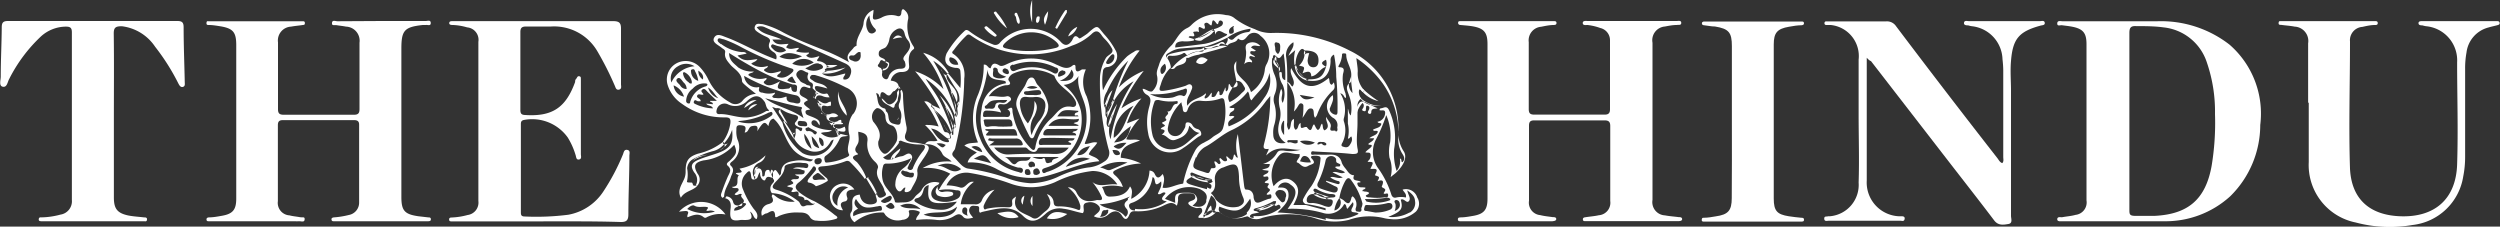 <svg xmlns="http://www.w3.org/2000/svg" viewBox="0 0 200 18.13"><rect x="0" y="0" width="200" height="18.13" fill="#333333" stroke="none"/><defs><style>.cls-1{fill:#fff;}</style></defs><g id="Layer_2" data-name="Layer 2"><g id="Layer_1-2" data-name="Layer 1"><path class="cls-1" d="M130.53,1.68h3.59c.14,0,.38-.07.38.15s-.23.14-.37.17c-.31,0-.62.06-.93.12a1.1,1.1,0,0,0-1,1.3q0,4.88,0,9.77c0,.93,0,1.87,0,2.8a1.06,1.06,0,0,0,1,1.24c.36.07.73.09,1.09.14.11,0,.27,0,.28.15s-.18.17-.31.17h-7.44c-.09,0-.18,0-.19-.13s.09-.17.2-.18c.36-.06.72-.08,1.07-.16a1,1,0,0,0,.92-1.14c0-2,0-4,0-6,0-.34-.13-.45-.46-.45h-5.62c-.32,0-.42.12-.42.43,0,2,0,4,0,6a1,1,0,0,0,.9,1.15c.32.08.65.11,1,.16.11,0,.28,0,.28.15s-.18.16-.31.18h-7.34c-.1,0-.22,0-.22-.15s.11-.15.22-.16c.32,0,.65-.06,1-.12.87-.15,1.15-.49,1.15-1.38q0-6.18,0-12.36c0-.94-.28-1.27-1.22-1.43-.31-.05-.62-.07-.93-.1-.11,0-.21-.05-.2-.19s.12-.11.2-.12h7.44c.11,0,.23,0,.23.15s-.12.15-.22.16c-.33,0-.66.07-1,.14a1.09,1.09,0,0,0-1,1.23c0,1.78,0,3.56,0,5.35,0,.33.1.45.45.45h5.62c.31,0,.43-.12.43-.43,0-1.83,0-3.67,0-5.5a1,1,0,0,0-.78-1A4.37,4.37,0,0,0,127,2c-.14,0-.38.05-.38-.16s.27-.16.41-.16Z"/><path class="cls-1" d="M30.52,1.68h3.54c.14,0,.4-.11.4.16s-.25.13-.38.16h-.26c-1.47.16-1.71.43-1.71,1.89V15.75c0,1.1.25,1.39,1.36,1.55l.78.09c.1,0,.22,0,.22.15s-.11.15-.21.16H26.72c-.09,0-.18,0-.2-.13s.09-.17.2-.18a6.75,6.75,0,0,0,1.18-.19,1,1,0,0,0,.83-1c0-2.08,0-4.16,0-6.23,0-.28-.15-.36-.4-.36H22.63c-.29,0-.4.11-.4.4,0,2,0,4.05,0,6.08a1,1,0,0,0,.93,1.14c.26.07.54.09.81.14s.42-.06.4.19-.28.13-.44.14-.42,0-.62,0H16.71c-.09,0-.18,0-.19-.13s.08-.17.19-.18c.33,0,.66-.06,1-.12.91-.15,1.19-.48,1.19-1.39V3.62c0-1.05-.25-1.35-1.29-1.52C17.3,2.05,17,2,16.71,2c-.11,0-.21,0-.19-.18s.12-.11.2-.12h7.49c.09,0,.18,0,.18.15s-.08.14-.17.15c-.31.05-.62.07-.93.13a1.11,1.11,0,0,0-1.05,1.26c0,1.78,0,3.56,0,5.35,0,.34.13.44.46.44h5.62c.35,0,.44-.14.44-.46,0-1.77,0-3.54,0-5.3a1.13,1.13,0,0,0-1.08-1.29c-.24-.05-.48-.07-.72-.11s-.42.07-.4-.19.28-.13.44-.13Z"/><path class="cls-1" d="M43,17.71H36.12c-.09,0-.18,0-.19-.14s.09-.17.2-.17a5.59,5.59,0,0,0,1.28-.2,1,1,0,0,0,.86-1.12q0-6.37,0-12.73a1,1,0,0,0-.9-1.16A4.68,4.68,0,0,0,36.25,2c-.13,0-.33,0-.31-.17s.21-.13.33-.14h.21c4.18,0,8.37,0,12.55,0,.49,0,.66.12.65.63,0,1.47,0,3,0,4.42,0,.15.08.38-.16.43s-.27-.17-.34-.32A24.85,24.85,0,0,0,47.8,4.12a4,4,0,0,0-3.7-2c-.66,0-1.32,0-2,0-.33,0-.47.09-.47.44,0,2.07,0,4.15,0,6.23,0,.28.07.4.38.41,2.17.14,3.25-.58,4-2.64,0-.08,0-.17.08-.25s.09-.24.25-.21.12.15.13.25v.21c0,1.92,0,3.84,0,5.77,0,.15.09.39-.15.43s-.22-.22-.28-.38A5.79,5.79,0,0,0,45.42,11,3.5,3.5,0,0,0,41.9,9.6c-.22.05-.23.19-.23.35v7c0,.21,0,.37.31.37a20.23,20.23,0,0,0,3.48-.14,4.26,4.26,0,0,0,2.82-1.88,17.1,17.1,0,0,0,1.55-2.93c.07-.16.08-.43.35-.38s.17.3.17.48c0,1.56-.08,3.11-.08,4.67,0,.46-.13.63-.62.62C47.45,17.69,45.24,17.71,43,17.71Z"/><path class="cls-1" d="M149.34,4.62v9c0,.28,0,.56,0,.83a2.7,2.7,0,0,0,2.55,2.85l.2,0c.12,0,.32,0,.28.22s-.21.14-.34.14h-5.73c-.13,0-.35.08-.36-.16s.19-.15.31-.2l.15,0a2.52,2.52,0,0,0,2.29-2.7c.06-1.8,0-3.61,0-5.41,0-1.47,0-2.94,0-4.42A2.5,2.5,0,0,0,146.46,2L146.1,2c-.1,0-.16-.07-.14-.18a.13.13,0,0,1,.15-.11l.36,0c1.48,0,2.95,0,4.43,0a.87.87,0,0,1,.78.38q4,5.3,8.11,10.56c.11.14.19.33.39.4.14-.14.08-.32.08-.49V5.62a8.67,8.67,0,0,0-.06-.88,2.74,2.74,0,0,0-2.43-2.64,1.55,1.55,0,0,1-.31-.07c-.13,0-.37,0-.34-.21s.25-.13.4-.13q2.83,0,5.67,0c.14,0,.36-.08.39.13s-.21.19-.34.23c-1.72.47-2.22,1.05-2.36,2.83-.07.79,0,1.59,0,2.38,0,3.35,0,6.69,0,10,0,.23.16.6-.21.66s-.8.15-1.13-.28c-1.18-1.56-2.39-3.1-3.59-4.65l-6.27-8.1C149.57,4.85,149.5,4.79,149.34,4.62Z"/><path class="cls-1" d="M9.11,9.31V15.8c0,.9.27,1.25,1.16,1.44.41.08.83.1,1.24.15.12,0,.27,0,.25.18s-.14.13-.24.13H3.35c-.12,0-.27,0-.25-.17s.14-.14.24-.14a6.24,6.24,0,0,0,1.49-.22A1.08,1.08,0,0,0,5.75,16c0-4.47,0-8.94,0-13.41,0-.37-.13-.46-.48-.46a3,3,0,0,0-2,.79A12.2,12.2,0,0,0,.74,6.31C.6,6.55.57,7,.23,6.94S.06,6.4.06,6.13c0-1.32.07-2.64.08-3.95,0-.39.13-.5.51-.5q6.78,0,13.54,0c.4,0,.5.14.5.51,0,1.45.06,2.9.09,4.36,0,.15.05.34-.14.4s-.29-.12-.37-.27a17.35,17.35,0,0,0-1.86-2.94A3.74,3.74,0,0,0,9.75,2.1c-.48,0-.66.08-.65.61C9.13,4.91,9.11,7.11,9.11,9.31Z"/><path class="cls-1" d="M184.65,8.2V3.47a1.15,1.15,0,0,0-1.08-1.34c-.35-.07-.72-.09-1.08-.14-.11,0-.22,0-.2-.17s.11-.12.2-.13H190c.1,0,.22,0,.22.16S190.07,2,190,2c-.33,0-.66.07-1,.15a1.07,1.07,0,0,0-1,1.17c0,3.39-.11,6.79,0,10.18.12,2.4,1.54,3.7,4,3.8,2.77.11,4.48-1.37,4.57-4.15s0-5.44,0-8.16a2.74,2.74,0,0,0-2.46-2.89,1.55,1.55,0,0,1-.31-.07c-.12,0-.32,0-.32-.18s.23-.16.37-.16h5.88c.1,0,.22,0,.24.14s-.1.16-.2.19-.47.11-.7.18a2.36,2.36,0,0,0-1.75,2,7.06,7.06,0,0,0-.11,1.3c0,2.35,0,4.71,0,7.06a8.06,8.06,0,0,1-.15,1.55A4.63,4.63,0,0,1,193,18a10.54,10.54,0,0,1-4.54-.2,4.69,4.69,0,0,1-3.76-4.84c0-1.58,0-3.15,0-4.73Z"/><path class="cls-1" d="M138.55,9.69v-6c0-1.1-.25-1.39-1.35-1.57-.29,0-.59-.07-.88-.1-.09,0-.17-.05-.17-.15s.08-.14.17-.15h7.81c.08,0,.18,0,.19.13s-.1.16-.2.17c-.33,0-.66.06-1,.12-.95.16-1.22.49-1.22,1.42,0,4.11,0,8.21,0,12.32,0,1,.27,1.27,1.2,1.42.33.06.66.08,1,.12.1,0,.22,0,.22.16s-.13.14-.23.15h-7.75c-.11,0-.22,0-.2-.17s.1-.13.18-.14c.31,0,.63-.06.93-.11,1-.14,1.29-.46,1.29-1.46C138.56,13.78,138.55,11.73,138.55,9.69Z"/><path class="cls-1" d="M178.36,3.57a8.93,8.93,0,0,0-5.78-1.87c-2.49,0-5,0-7.49,0H165c-.15,0-.41-.09-.42.17s.24.13.38.15.52.06.78.11c.9.17,1.18.5,1.18,1.4V9.7c0,2.11,0,4.22,0,6.33a1,1,0,0,1-.88,1.16c-.35.1-.72.12-1.08.19-.14,0-.37-.06-.38.15s.25.17.4.17c2.73,0,5.45,0,8.17,0a7.68,7.68,0,0,0,5.27-2,8,8,0,0,0,2.4-5.7A7.31,7.31,0,0,0,178.36,3.57Zm-1.43,9.7c-.48,2.66-1.86,3.87-4.57,4-.5,0-1,0-1.5,0s-.51-.12-.51-.51c0-2.37,0-4.74,0-7.11s0-4.67,0-7c0-.42.1-.59.55-.56.72,0,1.45,0,2.18.1A4.09,4.09,0,0,1,176.55,5a12.1,12.1,0,0,1,.65,4.13A21,21,0,0,1,176.93,13.27Z"/><path class="cls-1" d="M75.94,11.15Z"/><path class="cls-1" d="M113.38,15.8a.94.94,0,0,0-1.17-.63c.09.19.33.32.26.63a1.82,1.82,0,0,0-.77,0c-.24.07-.36-.1-.41-.29a7.41,7.41,0,0,0-1-2,2.2,2.2,0,0,1-.24-2.3,12.28,12.28,0,0,0,.85-2,4.14,4.14,0,0,1,.31,2.18,3,3,0,0,0-.05,1.23,2.52,2.52,0,0,1,.09,1.55c.23-.2.37-.28.49-.41.62-.61.85-1.24.54-1.68a2.63,2.63,0,0,1-.4-1.63A6.92,6.92,0,0,0,108,4.06a12.69,12.69,0,0,0-6.32-1.42,2.83,2.83,0,0,1-1.3-.31,6,6,0,0,1-1.59-.85,1.09,1.09,0,0,0-.71-.27,2.94,2.94,0,0,0-2.78.8,1.16,1.16,0,0,1-.34.24c-.59.28-.83.89-1.21,1.35a3.87,3.87,0,0,0-1,1.49c-.09.34-.28.63-.18,1a1.3,1.3,0,0,1-.33,1.15c-.16.23-.5-.07-.75-.13l-.08,0a.64.64,0,0,0,.3.45c.43.22.34.54.25.91a4.51,4.51,0,0,0-.1,2.22,1.76,1.76,0,0,0,2.8,1.15c.41-.26.78-.59,1.17-.87.11-.08.28-.09.27-.27a.41.41,0,0,0-.3-.38.6.6,0,0,1-.4-.29A.42.42,0,0,0,95,9.79c-.21,0-.14.26-.19.39a2.69,2.69,0,0,1-.26.44.66.66,0,0,1-.8.21.57.57,0,0,1-.31-.65,3.63,3.63,0,0,1,1.07-2,1.85,1.85,0,0,0,.08.35c.05.15,0,.4.19.44s.22-.2.28-.33a1,1,0,0,1,1.07-.57,3.58,3.58,0,0,0,1.49-.18c.19-.08.3,0,.33.17a4.52,4.52,0,0,1-.1,2.16c-.11.42-.57.52-.86.77s-.45.28-.67.42a1.45,1.45,0,0,0-.74.7,9.53,9.53,0,0,0-.91,2.47c0,.09,0,.11-.13.13-.51.07-1,.39-1.53.31.06-.37.23-.7,0-1.1-.24.3-.43.43-.63,0a.45.45,0,0,0-.42-.27,2.65,2.65,0,0,1-1.46,2.26c0-.34.18-.65-.1-1-.32.74-1,.8-1.62.82-.47,0-.4-.49-.63-.77a3.19,3.19,0,0,1,1.68,0,2,2,0,0,0-.63-.94c-.24-.21-.17-.31.08-.43a4.87,4.87,0,0,1,2-.51,5,5,0,0,0-1.62-.46c0-1,.83-1.09,1.54-1.38-.4-.15-.74,0-1.1-.1a5.41,5.41,0,0,1,1.06-1.66l-1,.39a5.22,5.22,0,0,1,1.16-2,6.37,6.37,0,0,0-1.61.8,12.74,12.74,0,0,1,1.79-3,6,6,0,0,0-2,1.33,10.3,10.3,0,0,1,1.67-2.95.44.44,0,0,0-.44.09,4.17,4.17,0,0,0-.56.37,9.22,9.22,0,0,0-1.93,2.72,5,5,0,0,1,0-1.54.34.34,0,0,1,.32-.32A.89.89,0,0,0,89.23,4a6.21,6.21,0,0,0-.8-1.15c-.68-.74-.51-1-1.42-.18-.15.12-.32.22-.47.32s-.2.09-.23.06c-.37-.39-.46.06-.57.22-.26.37-.54.43-.84.12A3.29,3.29,0,0,0,80,3.41a.46.46,0,0,1-.57.14,7.79,7.79,0,0,1-1.82-1c-.14-.11-.3-.24-.46-.06a7.62,7.62,0,0,0-1.42,1.78c-.28.69,0,1.06.69,1.16.18,0,.4,0,.41.29a6.5,6.5,0,0,1,0,1.32l-1-1.2h0l-.07.1c.24.39.46.79.72,1.17a1.4,1.4,0,0,1,.22,1.22l-.12.31c0,.25.12.51-.09.72h-.12l.1.7c0,.14-.09.19-.2.24a2.68,2.68,0,0,1,0,.4c0,.12-.08.13-.14,0h-.09c-.08.13.21.43-.19.41h0c0,.08.24.33-.18.25-.62-.12-.83-.61-1.19-1.08.61.08.9.54,1.32.79H76c0-.24,0-.48-.38-.5-.06,0-.14-.15-.17-.24a12.43,12.43,0,0,0-.84-1.72c-.15-.06-.14-.16-.08-.28h0c-.18-.08-.32-.28-.59-.21a7.49,7.49,0,0,1,1.15,2A3.58,3.58,0,0,0,74,10a6.17,6.17,0,0,1,1,1.25c-.36.14-.76-.13-1,.3a1.34,1.34,0,0,1,1.38.74c.14.31.5.35.75.64a3.86,3.86,0,0,0-2.32.52v0a3.8,3.8,0,0,1,2.21.45,7.09,7.09,0,0,0-.93,1.32,3.46,3.46,0,0,1,1.39,0c.12,0,.35,0,.36.17a.48.48,0,0,1-.22.49,2,2,0,0,1-1.75.13c-.48-.21-.48-.72-.06-1.1.11-.1.3-.1.34-.29a1.18,1.18,0,0,0-1.38.51c-.14.3-.44.42-.58.63-.36.53-.84.4-1.3.45-.1,0-.27,0-.29-.05-.13-.71-.87-1.08-1-1.82a2.22,2.22,0,0,1,.05-1.06.23.23,0,0,1,.26-.19,4.47,4.47,0,0,0,2-.44,1.9,1.9,0,0,1-.59.77,1.6,1.6,0,0,0-.69,1.26.66.66,0,0,0,.23.6c.26.13.32-.2.51-.27s-.16.33.1.36a.46.46,0,0,0,.44-.24c.21-.46.58-.86.47-1.44,0-.36.25-.63.43-.92a5,5,0,0,0,.41-.65c.1-.2.17-.45-.17-.54a4.7,4.7,0,0,0-1.07-.19c-.4-.07-.74-.21-.51-.75a1,1,0,0,0,.06-.46,14.17,14.17,0,0,1-.29-2.67.77.77,0,0,0-.12-.33.87.87,0,0,0-.09.11,1.61,1.61,0,0,1-.07.92.55.55,0,0,0,0,.5,1.11,1.11,0,0,1,.1.89c0,.46-.17.41-.58.3-.6-.16-.24-.77-.61-1,0,0,0-.19-.1-.22-.69-.17-.48-.79-.69-1.22.29,0,.2.26.34.33,0-.31.06-.61.46-.26s.43-.25.69-.25l.32-.32c0-.37-.32-.47-.63-.51a.87.87,0,0,1,.89-.69c.28,0,.6-.1.58-.47s-.14-1,.35-1.35c.12-.09,0-.22-.06-.32a2.86,2.86,0,0,1-.39-2A.72.72,0,0,0,72.46.9c-.14-.15-.29-.3-.35.07,0,.2-.08.4-.36.3a1.57,1.57,0,0,0-1.25.15c-.19.09-.51.2-.62.11s0-.45,0-.67c0,0,0,0,0-.07a1.28,1.28,0,0,0-.8,1.12c-.09.6-.61,1.08-.55,1.74,0,0-.19.09-.24.17-.24.33-.71.57-.36,1.16a17.75,17.75,0,0,0-1.7-.84c-1.19-.49-2.4-.93-3.53-1.52A6.8,6.8,0,0,0,61,1.93c-.22,0-.49-.12-.6.16s.11.4.3.53a3.86,3.86,0,0,0,.6.32c.19.09.37.22.28.42-.18.4,0,.61.29.8a.46.46,0,0,1,.22.59C60.69,4.27,59.47,3.5,58.14,3c-.33-.11-.77-.39-1,0s.32.59.59.82c.12.11.32.15.28.38-.08.43.2.71.44,1s.9.63.91,1.28c0,.12.18.26.29.36s.51.42.83.67a1.5,1.5,0,0,0-1.08.55.73.73,0,0,1-1,.13,4.09,4.09,0,0,1-1.75-1.86,3.83,3.83,0,0,0-.7-1,1.56,1.56,0,0,0-1.91-.22,1.48,1.48,0,0,0-.63,1.68,2.82,2.82,0,0,0,1.14,1.51A5.65,5.65,0,0,0,58,9.39c.37,0,.47.09.43.47a3.39,3.39,0,0,1-.6,1.48.29.29,0,0,1,.1.12,2.87,2.87,0,0,0,.64-1.08c.11,1.1-.14,1.5-1.16,1.87-.53.19-1.09.33-1.6.56s-.6.51-.26,1a.89.89,0,0,1,.12,1,.71.71,0,0,1,.07.09.73.73,0,0,0,.07-1c-.37-.64-.25-.91.48-1.07a3.88,3.88,0,0,0,2.45-1.25c.24.58.2.72-.3,1.22-.11.13-.42.27-.23.45.39.33.13.61,0,.91s-.32.77-.45,1.16c-.06.17-.17.36.05.51l.12-.1c0-.57.37-1,.53-1.54.1-.32.36-.61,0-.94-.13-.14,0-.26.13-.35A1.44,1.44,0,0,0,59,11.16a2,2,0,0,1-.09-.77c0-.23,0-.4.34-.37s.5.09.32.58c.35,0,.28-.45.59-.51s.52-.07.42.41c.49-.78.6-.82.89-.41.06-.28.14-.55.41-.6.81.71.93,1.81,1.64,2.55a2.5,2.5,0,0,0,1.52.72c-.16.23-.33.13-.49.11a2.74,2.74,0,0,0-1,0c-.56.08-1.06.25-1.07,1a.66.66,0,0,1-.1.18c-.35-.54-.35-.54-.54-.27,0,.18,0,.35,0,.52.2.2,0,.31-.09.44a.57.57,0,0,0,0,.71,3.32,3.32,0,0,1,1.83.68A2.06,2.06,0,0,1,62,15.66c-.13-.09-.23-.2-.26.06.17.32.14.5-.27.61a.72.72,0,0,0-.52.93c.14-.08.26-.19.38-.19s.67-.54.68.22c0,.17.19.06.28,0A3.56,3.56,0,0,1,63.88,17c.35,0,.71,0,.93.39a.62.62,0,0,0,.52.26,3.69,3.69,0,0,0,1.48-.12c.3-.07.16-.23,0-.31a10.28,10.28,0,0,0-1.66-1.12,5.35,5.35,0,0,1-1.2-.71c-.37-.31-.41-.54,0-.83a6.63,6.63,0,0,0,1-1.07c.06-.09.11-.26.26-.14a.23.23,0,0,1,0,.33l-.5.6c-.08.11-.18.29,0,.33a.9.9,0,0,1,.56.29,3.39,3.39,0,0,0,.95-.43.29.29,0,0,0-.13-.26,5.34,5.34,0,0,1-.49-.45c-.17-.21-.24-.42.15-.45a6.35,6.35,0,0,0,1.92-.42.32.32,0,0,1,.36.1,11.28,11.28,0,0,1,1.16,1.33.91.91,0,0,0,.1-.13A4.27,4.27,0,0,0,68.58,13c-.13-.15-.7-.44,0-.63.06,0,.09-.07,0-.11-.36-.32,0-.59.08-.85s0-.55,0-.87c.45.08.78.2.74.71A1.88,1.88,0,0,0,70,12.94c.14.13.29.33.23.5-.29.72.34,1.17.51,1.74,0,.2.31.36,0,.53s-.48.17-.59-.19a.58.58,0,0,1-.1.12c.07.28.27.59-.21.69s-.95-.11-1.06-.76c-1,.09-.37,1-.7,1.42-.15.21,0,.59.28.79A3.46,3.46,0,0,1,70.68,17a.8.8,0,0,1,.15.2,1.33,1.33,0,0,0,1.38.38c.21,0,.67-.17.49-.65,0-.12.11-.12.18-.12a1.28,1.28,0,0,1,.7.14c0,.23-.3.36-.29.65a6.32,6.32,0,0,1,1.68,0,2.22,2.22,0,0,0,1.25-.25c.31-.18.54-.36.84,0,.17.2.49.15.79.06-.2-.24-.41-.46-.28-.75s.37-.18.56-.18c.38,0,.07.4.28.54a1.32,1.32,0,0,1,.22-.08c1.11-.24,2.25-.61,3.21.33.76.75,1.34.26,1.88-.23a1.62,1.62,0,0,1,1.35-.34c.54.06,1.05.27,1.55.35.25-.25-.21-.76.39-.85a.91.91,0,0,1,.93.32c.21.36-.22.55-.43.78a1,1,0,0,0,1.16-.14c.41-.35.81-.35,1.09.1s.46.23.58-.06.25-.31.51-.3a4.62,4.62,0,0,0,2.3-.49c.32-.14.63-.32,1,.05a2.15,2.15,0,0,0,.1-.46c-.06-.46.2-.54.57-.54h.31c.2,0,.41,0,.48.24s-.16.32-.33.38c-.37.14-.19.28,0,.41a2.37,2.37,0,0,0,.34.13c.17.1.46-.12.54.13s-.14.38-.27.54a.21.21,0,0,0,0,.14h.42c0-.09-.09-.19,0-.28l.58-1.51a.83.83,0,0,1,.26,1.19l.13.12h0a.54.54,0,0,1,.44.13,2,2,0,0,0,1.87.27c.1,0,.19-.09.29,0a1.14,1.14,0,0,0,1.1.08,7.6,7.6,0,0,1,4.15,0,4.81,4.81,0,0,0,2.78.16,4.92,4.92,0,0,1,2.89-.12,3.78,3.78,0,0,0,.47.06,2.61,2.61,0,0,0,2-.6A.92.92,0,0,0,113.38,15.8ZM74.93,11.48a1.07,1.07,0,0,1,.73.12C75.41,11.87,75.41,11.87,74.93,11.48ZM70.3,4.28c0-.4.46-.33.61-.56a1.28,1.28,0,0,0,.24-.58,1.08,1.08,0,0,1,.51-.75c.34-.23.62-.1.71.3a1.17,1.17,0,0,0,.23.49c.44.51.09.88-.2,1.24s0,.42,0,.56c.14.46-.1.52-.42.52a1,1,0,0,0-.84.52c-.07.12-.09.4-.34.3a.39.39,0,0,1-.22-.49.68.68,0,0,1,0-.19,1.74,1.74,0,0,1-.1-.19c-.14-.06-.35-.15-.2-.31s.11-.49.43-.24h.12C70.82,4.57,70.26,4.72,70.3,4.28Zm-6.06,9.13c-.25,0-.5-.09-.81.08.28,0,.5,0,.71.09s.23,0,.23.16-.11.2-.25.21l-.51,0c.06.17.38.07.3.28s-.45,0-.63.2c.28.25.28.25-.31.45.09.17.73,0,.33.42.14.23.68-.28.58.37,0,.05.51,0,.48.35.38-.19.47.44.85.24-.23.27-.54.09-.77.2-.41.19-.39-.23-.56-.35a5.21,5.21,0,0,0-1.74-.92c-.35-.1-.42-.23-.19-.52s.78-.7.82-1.3c0-.17.26-.23.47-.27a2.34,2.34,0,0,1,1-.06c.16,0,.47,0,.42.25S64.4,13.41,64.24,13.41ZM60.54,2.18a.73.73,0,0,1,.65,0l6.42,2.89c.41.19.62.5.39,1a.43.43,0,0,1-.52.28c-.08-.2.14-.28.14-.47-.62.13-1.25.44-1.87,0l.29-.2c-.15-.18.07-.17.1-.24v-.2a.94.94,0,0,0-.6-.34c-.39,0,0-.24,0-.41-.36.1-.71.24-1,0-.14-.12.22-.12.17-.29a2.9,2.9,0,0,1-1-.08c0-.17.22-.14.18-.29-.33,0-.68.21-1-.05a2.26,2.26,0,0,1,.2-.27c-.47,0-1,.2-1.3-.35h.75C61.8,2.8,61,2.8,60.54,2.18ZM65.1,5a1.91,1.91,0,0,1-1.72.1A1.28,1.28,0,0,1,65.1,5Zm-2.77-.44c.6-.51,1.2-.29,1.83-.06A2,2,0,0,1,62.33,4.53Zm3.18.55a.35.35,0,0,1,.33.22c0,.18-.16.19-.27.24a1.24,1.24,0,0,1-1.15-.11C64.84,5.3,65.12,5,65.51,5.08Zm-3.7-1.21c-.07-.09-.18-.18-.09-.3s.19,0,.27,0c.31.15.7.1.89.44A.75.75,0,0,1,61.81,3.87Zm-4.13-.36c-.11-.1-.34-.23-.25-.4s.3,0,.46,0a9.86,9.86,0,0,1,1.37.61,25.2,25.2,0,0,0,4,1.71c.26.06.28.18.09.36s-.68.58-1.18.29c0-.19.28-.19.3-.42-.45.1-.91.33-1.35-.06,0-.18.32-.14.3-.36a1.42,1.42,0,0,1-1.32-.17c.14-.15.37-.14.49-.37C60,4.78,59.51,5,59,4.44l.73-.15c-.14-.18-.32-.11-.46-.13A3.28,3.28,0,0,1,57.68,3.51Zm6,3.1a1.19,1.19,0,0,1-.7-.19.68.68,0,0,1,.4-.33ZM59.05,5.39c-.31-.31-.73-.53-.72-1.15.84.54,1.63,1,2.46,1.44a15.46,15.46,0,0,0,2.63,1.08c.14,0,.39,0,.34.28,0,.11,0,.3-.11.31s-.31,0-.34-.27-.12,0-.2,0l-.46.05c-.34,0-.63,0-.24-.63-.51.26-.87.45-1.2.22s.21-.27.1-.49A1.57,1.57,0,0,1,59.86,6c.08-.19.31-.12.45-.28A2,2,0,0,1,59.05,5.39Zm.48.68a14,14,0,0,0,4.13,1.55.44.44,0,0,1,.37.43c0,.31-.33.23-.5.18s-.64,0-.6-.45c0-.11-.14,0-.2,0a1.37,1.37,0,0,1-.66.06c-.11,0-.23,0-.28-.1S62,7.6,62,7.41a1.62,1.62,0,0,1-1,0c-.15,0-.33-.07-.28-.29s0-.14-.17-.13A1,1,0,0,1,59.53,6.07Zm4.75,3.38c-1-.76-2.16-.89-3.07-1.59.95.24,1.86.51,2.81.69.1,0,.19.06.11.16S64.18,9.09,64.28,9.45Zm1,1.25c0,.08-.12.06-.18,0a.48.48,0,0,0-.52-.2c-.06,0-.15-.1-.14-.19s.14-.08.22-.14l.62.34C65.38,10.57,65.35,10.65,65.3,10.7Zm.24,1.15c-.44-.14-.52-.28-.59-.95A2.14,2.14,0,0,1,65.54,11.85Zm-.62.05a1.48,1.48,0,0,1-.56-1.2A2.6,2.6,0,0,1,64.92,11.9Zm-.68-1.81c-.16,0-.4,0-.4-.24s.24-.17.38-.16.32,0,.37.23S64.39,10.1,64.24,10.09ZM57.47,7.86A1.2,1.2,0,0,1,56.65,7C57.06,7.26,57.2,7.62,57.47,7.86Zm-1.24-1.5a.78.78,0,0,1-.36-.71C56.1,5.82,56.32,6,56.23,6.36Zm-.37.11a.82.82,0,0,1-.57-.66c0-.1-.06-.22.08-.26s.19,0,.24.16A2.12,2.12,0,0,1,55.86,6.47Zm-1.22-.6a.09.09,0,0,1,.14-.08,1.06,1.06,0,0,1,.56.71.91.91,0,0,1,0,.17.21.21,0,0,1-.25-.09A1,1,0,0,1,54.64,5.87Zm.29,1.25a.57.57,0,0,1-.53-.31c-.13-.15-.42-.34-.22-.52s.37.15.51.31A.68.68,0,0,1,54.93,7.12ZM54.24,5.3a1.22,1.22,0,0,1,1.32,0A2.24,2.24,0,0,0,53.71,6.6,1.1,1.1,0,0,1,54.24,5.3Zm-.35,1.53a1.43,1.43,0,0,1,.83.9A1,1,0,0,1,53.89,6.83ZM55.1,8.28a.21.21,0,0,1-.21-.19,1.27,1.27,0,0,1,.53-1,1.22,1.22,0,0,1,1.07-.41s.07,0,.1.07-.09.16-.17.17A1.78,1.78,0,0,0,55.23,8.1C55.2,8.16,55.23,8.29,55.1,8.28Zm.65.1c-.1-.06-.32-.09-.23-.28s.21,0,.33,0l.2,0a.13.13,0,0,1,0-.05c0-.17-.37-.21-.27-.41s.33,0,.49-.08c0-.12-.27-.23-.1-.38s.28,0,.39.12.48.47.79.77l-.55,0c0,.14.24.06.23.27l-.53-.05c.11.2.43.11.54.38A3.44,3.44,0,0,1,55.75,8.38Zm1.79.75c-.2,0-.26-.12-.21-.32a.64.64,0,0,1,.89-.47,1.33,1.33,0,0,0,1.55-.26c.59-.53,1-.49,1.39.05.12.16.1.44.29.62s-.08.1-.16.14a3.43,3.43,0,0,1-1.62.51C58.86,9.4,58.22,9.09,57.54,9.13Zm4.18.12a2.93,2.93,0,0,1-2.55.51A.37.37,0,0,0,59,9.69,6.17,6.17,0,0,0,61.51,9c.09,0,.19-.1.26,0S61.79,9.18,61.72,9.25Zm4.07,4.83a1.64,1.64,0,0,1,.26.29l-.51,0c-.17,0-.42.11-.51-.08s.17-.31.31-.42S65.66,14,65.79,14.08Zm-.39-.93c-.16,0-.26-.11-.24-.28s.21-.22.36-.22a.2.2,0,0,1,.22.23C65.71,13.06,65.58,13.13,65.4,13.15Zm-1.21-.91A4.29,4.29,0,0,1,62.6,9.82c-.27-.41-.52-.81-.83-1.27l.31.11a.64.64,0,0,1,.43.08,2.44,2.44,0,0,0,.78.37c.2.1.89.05.36.65-.17.19.06.32.24.4s.35,0,.27.23-.22,0-.31-.06c-.27-.15-.18.06-.2.18a.92.92,0,0,1-.12.56,1.91,1.91,0,0,0,1.12.95,1.35,1.35,0,0,0,1.66-.47c.11-.12.15-.35.38-.38A1.71,1.71,0,0,1,64.19,12.24ZM65.54,11c.34.1.36.36.35.62,0,0-.1.08-.12.07A.76.76,0,0,1,65.54,11Zm2.71-1.9a2,2,0,0,0-.31,1.66c.14.52-.31,1.06,0,1.62,0,.09-.1.15-.21.2a4.62,4.62,0,0,1-1.43.41c-.11,0-.27.07-.31-.08s-.1-.36.1-.47a3.29,3.29,0,0,0,1.07-1.3c.15-.3.41-.19.7-.28l-.61-.15-.23.2a1.28,1.28,0,0,1-1.35-.27c.31-.12.63,0,.89-.23a3.38,3.38,0,0,1-1.32-.26c-.13-.07-.31-.12-.32-.3a.2.2,0,0,1,.18-.23c.18,0,.27.12.35.25l.11.16c.07-.32-.09-.44-.3-.55s-.35-.15-.52-.22-.3-.12-.3-.31.25-.13.38-.2c-.61-.44-.64-.49-.19-.73-.18-.29-.82-.27-.62-.8s.53-.16.81-.17c.07-.29-.22-.18-.32-.28s-.41-.15-.52-.33-.45-.42-.16-.71.51,0,.76.07c.08,0,.1.07.06.16a.49.49,0,0,0,.27.65c.21.12.09.3.1.45l.25.26V7.21c-.12-.24-.1-.37.21-.31s.43.1.72.18c-.3-.47-.82-.34-1.13-.62-.12-.09-.33-.16-.24-.33S65,6,65.19,6a13.32,13.32,0,0,1,2.49,1A1.37,1.37,0,0,1,68.25,9.13Zm0-4.23c-.16-.05-.33-.1-.32-.28s.19-.16.32-.15.24-.17.37-.24a.18.18,0,0,1,.23,0s0,.13,0,.14C68.91,4.78,68.61,5,68.3,4.9Zm4.47,9.3a.72.72,0,0,1-.49-.16c-.09-.08-.19-.17-.1-.31s.19,0,.3,0,.22.06.34.11.37-.09.34.17S72.92,14.19,72.77,14.2Zm-.83-2.8a.17.17,0,0,1,.25-.09,3.76,3.76,0,0,0,1.52.28c.4,0,.41.22.19.51a5.6,5.6,0,0,0-.8,1.33.23.23,0,0,1-.36.16c-.19-.11,0-.23,0-.34.11-.28.43-.58.2-.84s-.49.09-.75.12-.43.13-.65.18a.36.36,0,0,1-.33.09.53.53,0,0,1-.51-.18A3.71,3.71,0,0,0,71.94,11.4ZM69.48,2.55a1.1,1.1,0,0,1,.08-1.32,1.5,1.5,0,0,0,.38,1c.11.1.23.24,0,.38A.33.33,0,0,1,69.48,2.55Zm.79,8.75c.28-.58,0-1.08-.41-1.57a.81.81,0,0,1,.25-1.06c.2-.11.7.26.72.63s.1.62.52.74.51,1,.37,1.28a2.52,2.52,0,0,1-.34.51c-.2.21-.43.56-.69.45A1,1,0,0,1,70.27,11.3Zm0,5.57c-.33.06-.65.1-1,.14a2.5,2.5,0,0,0-1,.29c-.1-.41.18-.47.37-.61-.25-.22-.39-.45-.16-.77.44.69.72.79,1.62.6.18,0,.41-.16.45.12S70.41,16.84,70.27,16.87Zm.54-.63c-.22,0-.37-.13-.32-.18a2.62,2.62,0,0,1,.67-.39c.1-.05.21.09.18.18C71.25,16.15,71,16.16,70.81,16.24Zm.68.42c-.23.13-.45,0-.65-.2.21-.05.35-.38.58-.14C71.48,16.39,71.65,16.57,71.49,16.66Zm.55-.21a1.35,1.35,0,0,1,1.62.3C73.12,16.57,72.53,16.8,72,16.45Zm1.85.73c.84-.37,1.83.07,2.67-.65C76.39,17.41,75,17.55,73.89,17.18Zm1.57-.4a3.73,3.73,0,0,1-2.17-.59c-.27-.14-.06-.31,0-.32.41-.07.51-.35.6-.7a.5.5,0,0,1,.41-.36c-.17,1.47.08,1.61,2.25,1.32A1.44,1.44,0,0,1,75.46,16.78ZM111.68,16c.21,0,.29.15.31.34s-.09.42-.42.54a1,1,0,0,0,.07-.55C111.63,16.25,111.44,16.08,111.68,16Zm-.48-.12a.1.1,0,0,1-.07.16,3.14,3.14,0,0,1-1.82.08s-.06-.11-.12-.2a8.61,8.61,0,0,0,1.78-.11C111.06,15.83,111.15,15.83,111.2,15.91ZM107.14,5.17a1.92,1.92,0,0,0,.22-.74c0-.09,0-.17.15-.16s.18,0,.19.13c0,.57.44,1.06.4,1.65s.06.88.1,1.4a1,1,0,0,1-.29-.77c-.3.31-.09.63,0,.92a2.85,2.85,0,0,1,.15,1.64c-.18-.18-.15-.38-.23-.55,0,.4,0,.79,0,1.19a2.75,2.75,0,0,1,0,1.21c.17,0,.16-.14.28-.17.12.28,0,.49-.15.71s-.38.15-.55.09-.06-.23,0-.34a2.2,2.2,0,0,0,.1-1.67.45.45,0,0,1,0-.25,2.49,2.49,0,0,0-.29-2c.31.09.28.3.42.39.09-.14,0-.26,0-.38A3,3,0,0,1,107.43,6c0-.19.28-.62-.28-.62C107,5.37,107.11,5.23,107.14,5.17Zm-3.67-1.79c.08.44-.25.67-.39,1.09l.54-.46a3.11,3.11,0,0,0-.06,1.2l.09-.1a1.86,1.86,0,0,1,.29-1c.12-.16.24-.31.43-.07.76,0,1.12.22,1.11.81,0,.29-.11.54-.43.53s-.43-.27-.44-.54a3.19,3.19,0,0,1,.13-.59c-.17,0-.33,0-.39.22a1.35,1.35,0,0,1-.43.78c.48.1.48.1.28.61.34-.12.69-.28.7.25.53-.06.69-.65,1.18-.76h0c-.22-.16-.58-.3,0-.57a.86.86,0,0,1,0,.57h0c-.24.8-.55,1-1.39,1l-.1.09c1.18.18,1.83-.36,1.86-1.58a.46.46,0,0,1,.27-.49,9,9,0,0,1,.18,1.78,25.19,25.19,0,0,1,.1,2.75c0,.11,0,.28-.13.28a.58.58,0,0,1-.36-.17.39.39,0,0,1-.13-.32c.28-.68.29-.68.25-1.08a1.1,1.1,0,0,0,0,1.81.66.66,0,0,1,.35.76c0,.12.09.3-.12.35,0-.23-.56.15-.41-.35.1-.33-.25-.53-.34-.83-.13.36.42.79-.15,1.08-.19-.14-.09-.37-.2-.54-.16.14-.1.41-.33.51-.16-.11-.2-.3-.3-.45-.21.06-.14.84-.59.21,0,0-.09,0-.13,0-.36.13-.36.13-.36-.32-.25.1-.14.47-.41.54-.24-.25-.07-.56-.14-.87-.35.2-.14.63-.4.88a.75.75,0,0,1-.12-.6c0-1.09,0-2.18,0-3.26l0-.06,0,0c0-.68,0-1.36-.1-2A1.2,1.2,0,0,1,103.47,3.38Zm2.63,8.1s0,.1,0,.12a.25.25,0,0,1-.32-.07c-.13-.13-.24.1-.4,0,.08-.24.25-.17.39-.17A.4.4,0,0,1,106.1,11.48Zm-1.17,1.19a.11.11,0,0,1,0-.18,1.18,1.18,0,0,1,.56,0,.18.18,0,0,1,.15.23,4.6,4.6,0,0,1-.73,2.17,6.54,6.54,0,0,0-.64,1c-.1.19,0,.33.16.43a9,9,0,0,1,1.62.35l0,.15-1.58-.42h-1c.39-.72.65-1.41-.11-1.94-.44-.32-1-.14-1.47.44a2.38,2.38,0,0,1,.49-2.51c.45-.42,1,0,1.59-.07a1.83,1.83,0,0,1,0,.19c-.07.18-.36.47-.17.5s.44.55.89.24C105,13.1,105.33,13.11,104.93,12.67Zm2.67,1.12c-.36.2-.64-.14-1,0l.82.4c-.4.16-.71-.13-1,0a1.8,1.8,0,0,0,.61.29c.08,0,.17.06.14.17s-.14.08-.22.06l-.86-.25,0,.08.67.34c.15.06.3.1.25.32s-.25.22-.41.18a7.84,7.84,0,0,1-.94-.29c-.25-.1-.36-.25-.19-.55a7.5,7.5,0,0,0,.58-1.71.46.46,0,0,1,.75-.23.34.34,0,0,1,.09.12c0,.27,0,.27.18.35s.16.07.14.19-.29,0-.4.11C107,13.61,107.33,13.55,107.6,13.79Zm-1,2.48c-.11.38-.39.29-.67.2a2.92,2.92,0,0,0-.89-.23c-.19,0-.5.06-.5-.21a.47.47,0,0,1,.53-.5l.12-.11c0-.09-.17-.14-.1-.26s.2-.05.3,0a2.92,2.92,0,0,0,1,.36c.16,0,.45,0,.44.16s-.3.1-.47.14l-.22.09C106.29,16,106.72,15.82,106.6,16.27Zm-4.11-1.06a.42.42,0,0,1,.39.52c-.09.14,0,.42-.29.46-.11,0-.61-.62-.56-.74A.38.38,0,0,1,102.49,15.21ZM104,12.9c.09-.2.16-.45.4-.42s.39.24.47.51A2.31,2.31,0,0,1,104,12.9Zm0-1.61a2,2,0,0,1,1.19.12A.9.9,0,0,1,104,11.29Zm-.19.12c-.24.19-.52-.12-.76,0,0,0-.08-.07-.07-.1a.12.12,0,0,1,.09-.1h.74Zm-1.65-8c.27,0,.27.25.25.47a.56.56,0,0,1-.17.44.49.49,0,0,1-.22-.47C102,3.66,101.88,3.4,102.11,3.38Zm-.33,1.26c0-.11,0-.43.29-.14s.37-.07.57-.25a11,11,0,0,1,.13,2.13c-.26-.07-.26-.27-.27-.44s0-.25-.21-.18a1.78,1.78,0,0,0,.28,1,1.89,1.89,0,0,1,0,1.44c-.25-.39.12-.76-.13-1.12a2.51,2.51,0,0,0-.12,1.48,2,2,0,0,1,0,1.07c-.18.67-.23,1.31.49,1.77-.62.13-1-.12-1-.68a2.08,2.08,0,0,1,.1-.82,2.92,2.92,0,0,0,0-1.58,1.13,1.13,0,0,1,0-.77,2,2,0,0,0,0-1.61A2.43,2.43,0,0,1,101.78,4.64Zm.9,5v1.13A.87.87,0,0,1,102.68,9.66Zm-4-7.58c-.18.16.18.55-.24.61-.08,0-.15,0-.15-.08C98.26,2.34,98.45,2.2,98.68,2.08ZM94.59,3.3a2.84,2.84,0,0,0,.92-.06V3.12L95.1,3c0-.29.68.17.36-.4,0-.09.16-.06.25-.08s.23.08.21,0c-.16-.73.35-.08.45-.24s-.14-.35.06-.44.29.13.47.2c.11-.1,0-.74.4-.19.1.14.15.09.18-.05s.14-.21.27-.12.09.25,0,.36a1.67,1.67,0,0,1-.65.29l.1.2v.24c.25-.57.61-.13.87-.07s-.06.2-.17.25a5.53,5.53,0,0,1-1.5.55c-.78.11-1.57.2-2.38.3C94,3.37,94.31,3.33,94.59,3.3Zm-1.4,1.8a.6.6,0,0,1-.14.78c-.09.09-.17,0-.19-.07C92.77,5.5,92.92,5.29,93.19,5.1Zm.94,3.21c-.42,0-.3.67-.76.61.3.24-.33.36-.08.62.08.08-.09.15-.18.2s-.27.06,0,.22-.23.18-.25.37c.46.05.33.24.07.45.44,0,.59.58,1.11.4s1-.39,1.09-1.12c.26.22.39.51.83.57-.68.4-1,.95-1.64,1.18a1.54,1.54,0,0,1-2.1-.93,4.57,4.57,0,0,1,.13-2.71C92.4,8,92.51,8,92.7,8a3.7,3.7,0,0,0,1.48.08C94.27,8.21,94.18,8.31,94.13,8.31Zm.53-.63c-.36-.18-.62.1-.92.13A2.86,2.86,0,0,1,92,7.53a6.31,6.31,0,0,0,2.55-.35c.14,0,.36-.21.4,0S94.82,7.75,94.66,7.68ZM98,7c0,.1-.06.21-.11.31s-.08.3-.25.3,0-.25-.16-.33c-.18.15-.17.51-.48.48-.16,0,0-.21-.08-.35-.16.2-.26.43-.52.47-.12-.17.13-.24.06-.42-.42.44-1.11.41-1.47,1-.13-.51.14-.79.27-1.12.06-.17.2-.37.05-.53s-.33,0-.48.06a10.41,10.41,0,0,1-1.56.37c-.55.09-.59,0-.41-.47a3,3,0,0,1,.81-1.37,1.49,1.49,0,0,0-.28-.73c-.25-.27,0-.38.18-.48a2,2,0,0,1,1-.32l1.86-.15h0A10.64,10.64,0,0,0,98.21,3h0a4,4,0,0,1,1.83-.7c0,.25-.15.26-.24.27a1.86,1.86,0,0,0-1.11.54c-.19.17-.34,0-.48-.11h0a.59.59,0,0,1-.19.56l.19.08c.19-.3.69-.16.83-.56.55.42.69-.28,1-.39a.66.66,0,0,1,.79.17,1.77,1.77,0,0,1,.47,2.32,1.16,1.16,0,0,0-.12.45,2.48,2.48,0,0,1-1.1,1.74,2.21,2.21,0,0,0-.51-.86c-.69-.67-.71-.72-.66-1.62-.25.36-.25.36,0,1.59.39-.06.51.27.65.49s-.11.36-.24.49a3.19,3.19,0,0,1-.95.71c-.29-.49.06-.82.24-1.19-.19,0-.15-.21-.29-.27-.08.2,0,.46-.21.6C98,7.28,98.1,7.07,98,7Zm.37,2.19c0-.27.32-.24.37-.45s-.26,0-.4-.18a4.4,4.4,0,0,0,1.49-1.24c.18.25.08.52.29.71.48-.69,1.24-1.17,1.43-2.19a2.31,2.31,0,0,1-.42,2,5.87,5.87,0,0,1-2.83,2.27c-.2-.45.26-.55.45-.77C98.61,9.17,98.35,9.42,98.32,9.18Zm-2.65,3.4a1.57,1.57,0,0,1,.68-.83c.78-.41,1.42-1.05,2.24-1.4a7.09,7.09,0,0,0,2.62-2.24c.08-.11.17-.21.36-.44a14.4,14.4,0,0,1-.46,3.69c-.09.36-.18.61.33.54,0,.17-.12.24-.19.53.89-.93,1.86-.42,2.76-.46a3.2,3.2,0,0,1-1.41.06c-.26,0-.39,0-.52.24a1.93,1.93,0,0,1-1.09.84l.54,0c0,.41-.36.32-.61.47l.51.07c0,.27-.33.24-.43.42.11.16.37-.09.42.14s-.2.21-.28.35.47,0,.28.24.08.24.12.36-.2.22-.26.37c.1.14.35-.14.38.13s-.16.21-.29.26-.32.12-.48.19c-.34.15-.56.16-.65-.31,0-.29-.13-.65-.6-.64-.13,0-.15-.24-.17-.39-.16-1.3-.31-2.6-.49-4.05a3.25,3.25,0,0,0,0,1.88c-.21,0-.16-.24-.31-.25-.13.55-.13.55-.58.13-.12.12.16.33-.06.4s-.32-.18-.48-.25c-.15.15.16.34,0,.46s-.24-.21-.44-.19c-.07.18.37.6-.23.54,0,0,0,0-.06.06-.15.39-.15.39-.58.24C95.33,13.45,95.34,13.45,95.67,12.58ZM90.2,13c-.45.2-.89.4-1.34.58-.29.12-.47-.13-.85-.17A3.21,3.21,0,0,1,90.2,13ZM89,12c.29,0,.49,0,.59.24a.11.11,0,0,1-.09.15C89.22,12.47,89.08,12.33,89,12Zm.12-.31a1.54,1.54,0,0,1,1-.26C89.81,11.75,89.59,12.12,89.1,11.73Zm1.36-1.63c-.25,1-.48,1.24-1.35,1.34A4.66,4.66,0,0,1,90.46,10.1Zm.25-1.65c-.69.87-.69,2-1.63,2.62A2.74,2.74,0,0,1,90.71,8.45ZM88.55,7.34a7.69,7.69,0,0,1,1.71-2.49,18.83,18.83,0,0,0-1.21,3.07l.1.1A4.09,4.09,0,0,1,90.69,6.5a11.43,11.43,0,0,0-1.84,4.64,1.83,1.83,0,0,1-.1-1h-.12c-.17-.21-.07-.46-.07-.69l-.12-.24v-.5l-.11-.24A1.56,1.56,0,0,1,88.55,7.34Zm.6-2.81a.6.6,0,0,1-.47.59c-.09,0-.18,0-.19-.11s.4-.68.53-.67S89.15,4.44,89.15,4.53ZM80.38,3.46a3,3,0,0,1,4.13-.1c.25.25.29.4-.12.49a8.4,8.4,0,0,1-2.06.23,7.25,7.25,0,0,1-1.85-.21C80.17,3.8,80.18,3.67,80.38,3.46ZM75.94,4.81c0-.09,0-.24.12-.22a.71.71,0,0,1,.6.58C76.31,5.22,76.05,5.14,75.94,4.81Zm.47,7.06a24.41,24.41,0,0,0,.73-5.59,2,2,0,0,0-.84-1.94c-.19-.11-.13-.2,0-.33a8.81,8.81,0,0,1,1-1.15c.14-.14.24-.12.4,0a8.27,8.27,0,0,0,8.06.79,4.33,4.33,0,0,0,1.56-.92c.33-.33.56-.28.81.09a2,2,0,0,0,.23.28,3.27,3.27,0,0,1,.62.83c.13.36-.37.45-.52.73A3.53,3.53,0,0,0,88,6.14a20.26,20.26,0,0,0,.69,5.8.8.8,0,0,1-.37,1,2.58,2.58,0,0,1-1.28.46,8.46,8.46,0,0,0-2.47.78,5.6,5.6,0,0,1-2.1.48,6.22,6.22,0,0,1-2-.45,16.3,16.3,0,0,0-3-.72c-.48-.06-.79-.57-1.14-.9S76.36,12.11,76.41,11.87ZM75,13.27a1.69,1.69,0,0,1,1.89.26C76.17,14.06,75.68,13.22,75,13.27ZM77,16.73a.21.21,0,0,1,.26-.13c.26.15,0,.38.16.66C77,17.12,76.93,17,77,16.73ZM87.76,16c-.72.19-1.31.14-1.67-.66a.73.73,0,0,0-.66-.35,2.67,2.67,0,0,1,1,1.48c0,.27,0,.41-.28.28a4.21,4.21,0,0,0-1.48-.24c-.27,0-.36-.08-.38-.35a.74.74,0,0,0-.54-.63c.38.57.38,1-.1,1.36s-.68.78-1.11.51c-.6-.37-1.65-.5-1.25-1.68-.29.2-.34.23-.32.46.06.38-.11.42-.43.4a6.2,6.2,0,0,0-1.55.11c-.09,0-.21.14-.27,0a.33.33,0,0,1,0-.29,3.8,3.8,0,0,1,.84-1.22,1.38,1.38,0,0,0-1,.82.52.52,0,0,1-.6.34c-.35,0-.69,0-1.1,0a2.58,2.58,0,0,1,1.05-1.79c-.51-.11-.64.54-1.07.46a3.55,3.55,0,0,0-1.12-.18,1.74,1.74,0,0,1,1.83-1,18.36,18.36,0,0,1,3.35.88,4.79,4.79,0,0,0,3.49-.13,9.16,9.16,0,0,1,3-.9,2.36,2.36,0,0,1,2,1.08c-.75-.11-1.4.29-2-.2a5.32,5.32,0,0,1,.72,1.14c.1.21.07.33-.19.31Zm.89,1a.64.64,0,0,1-.68.33c.24-.11.07-.6.51-.51C88.57,16.74,88.72,16.78,88.65,16.91Zm1.58-1c-.29.22-.38.41-.08.73a.44.44,0,0,1-.12.62c-.49-.7-1.42-.51-2.06-1a7.53,7.53,0,0,0,2.42-.63A1,1,0,0,1,90.23,15.87Zm.57.84c-.2,0-.42-.06-.47-.32s.21-.28.35-.34a2.51,2.51,0,0,0,1.52-2c.34,0,0,1,.69.33.09.44-.18.71-.26,1,.22.12.35-.19.57-.1s-.74.57.15.7A3.77,3.77,0,0,1,90.8,16.71Zm5.7-.7c-.14.38-.53.5-1.1.32.24-.22.49-.4.32-.72s-.42-.32-.71-.32H94.8c-.76,0-.84.12-.78.81l-.82-.32A2.44,2.44,0,0,1,96,15.13C96.33,15.3,96.66,15.53,96.5,16Zm.06-1c-.45-.12-.89-.24-1.33-.38s-.4-.34,0-.54l.1-.09c-.15-.18-.13-.39.11-.3a9.1,9.1,0,0,0,1.5.5s0,.12.06.18-.2.13-.3.2c.22,0,.25.15.19.32S96.67,15,96.56,15Zm.2.36c.52-.25.46-.73.43-1.11a.92.92,0,0,1,.69-1c1-.43,1.19-.31,1.24.76a4.11,4.11,0,0,0,.32,1.62c.19.4,0,.61-.36.76a1.85,1.85,0,0,1-1.83-.58A1.92,1.92,0,0,0,96.76,15.35Zm3,1.62a1.63,1.63,0,0,1-1.85.08c-.27-.14-.52-.3-.36-.67,1.37.53,1.74.44,2.46-.64A1,1,0,0,1,99.74,17Zm.54.31c-.11,0-.28,0-.3-.11s.13-.21.28-.23l.45-.09-.23-.11c-.28,0-.28-.18,0-.24a5.78,5.78,0,0,0,1.39-.56c.07,0,.14,0,.18,0s0,.22-.12.31l.1.07c.12,0,.25-.2.36,0s-.09.24-.18.31A3,3,0,0,1,100.28,17.28Zm5.77.16A17.55,17.55,0,0,0,102.2,17c.51-.53,1-.92.86-1.63-.11-.4-.48-.38-.82-.36a.61.61,0,0,1,1-.24c.59.38.53.9-.23,1.94a8.93,8.93,0,0,1,2.84.33,1.42,1.42,0,0,0,1.68-.71c.21,0,.14.26.26.38l.44-.54c.15.29-.15.49-.12.69s.41.05.58.25A3.7,3.7,0,0,1,106.05,17.44Zm2.85-.78c-.06.2-.22.12-.35.11s-.14-.16-.11-.27a.83.83,0,0,0-.25-.95s-.08.07-.09.1c-.09.37-.19.68-.61.24a1.25,1.25,0,0,0-.36-.2h0a.65.65,0,0,1-.4,1,2.16,2.16,0,0,1,.4-1h0a4.23,4.23,0,0,1,.47-1.36c.17-.28.32-.32.52,0a5.3,5.3,0,0,1,.86,1.81A1.06,1.06,0,0,1,108.9,16.66Zm.06-1.47c-.08-.21.25-.14.26-.32-.21-.09-.52.08-.63-.23s.21-.12.24-.24c-.19-.18-.75,0-.52-.53-.37,0-.51-.32-.7-.55a1.86,1.86,0,0,1-.28-.43c-.14-.57-.53-.69-1-.67s-.8,0-1.2,0c-.1,0-.28.07-.26-.13s.17-.13.29-.12c1,.06,2,.09,3,.2.46,0,.5-.07.42-.45-.12-.65,0-1.32,0-2,0-.46,0-.92,0-1.38a.65.65,0,0,1,.31-.61.75.75,0,0,1-.17-.72c.15,0,.17.16.28.19l.12-.12a2,2,0,0,1-.52-1.52c0-.32-.07-.64-.11-1.06a8.28,8.28,0,0,1,2.09,2,6.91,6.91,0,0,1,1.26,4.44,2.12,2.12,0,0,0,.34,1.23c.14.22.22.43,0,.65-.16,0,0-.24-.21-.29a1.2,1.2,0,0,1-.26,1,4.49,4.49,0,0,1-.2-1.76,5.29,5.29,0,0,0-.4-3.09c-.12-.26-.25-.29-.47-.21s-.26,0-.3.19c.15.07.44-.08.45.19a.73.73,0,0,1-.61.74c.06.18.34.05.3.2-.08.3-.44.29-.66.44.07.19.27,0,.39.15-.09.32-.46.31-.68.53l.38,0c-.08.26-.33.31-.47.46.06.12.28,0,.28.14s-.34.3-.51.52c.15.08.45-.08.42.28s-.17.32-.24.49c.49,0,.5,0,.22.55.21.06.71-.14.41.4,0,.06-.09.1,0,.14.34.11.34.12.16.46.35-.13.54-.09.38.33,0,0-.08.1,0,.16.3.16.3.17.11.46.07.17.34-.12.36.14s-.2.18-.31.2a4.34,4.34,0,0,1-1.14,0c-.11,0-.28,0-.33-.1s.23-.11.26-.26C109.31,15.24,109.05,15.42,109,15.19ZM110,17l-.66-.12c-.11,0-.26,0-.2-.22s.06-.27.26-.26a5.06,5.06,0,0,0,1.64-.16c.15,0,.28,0,.33.14a.29.29,0,0,1-.16.39A2.78,2.78,0,0,1,110,17Zm2.76,0a2.85,2.85,0,0,1-1.7.35c1.07-.44,1.2-.64,1-1.37.26-.16.46.33.65.11s-.06-.49-.13-.86c.36.26.6.48.62.84A.9.9,0,0,1,112.8,17Z"/><path class="cls-1" d="M108.49,9.3a1.86,1.86,0,0,0,0,.42A1.51,1.51,0,0,0,108.49,9.3Z"/><path class="cls-1" d="M74.72,8.65l.11.19h0a3.6,3.6,0,0,1,1.09,1.38c.06.13.11.26.17.4h0a.45.45,0,0,0,.06-.12,14.62,14.62,0,0,0-.82-2.11C75,7.64,74.47,7,74.05,6.3a6.07,6.07,0,0,1,2.32,2.9h0A.6.6,0,0,0,76.45,9a17.18,17.18,0,0,0-1.79-4.14,4.46,4.46,0,0,1,1.11,1h0a.15.15,0,0,1,.14,0h0a3.35,3.35,0,0,0-2.06-1.64,8.21,8.21,0,0,1,1.63,2.91A5.51,5.51,0,0,0,73.21,5.7a15.89,15.89,0,0,1,2,3l-.69-.31h0C74.52,8.5,74.63,8.56,74.72,8.65Z"/><path class="cls-1" d="M60.78,13a.86.86,0,0,0,.46-.57,4,4,0,0,1-2.07,1.06c0,.08.4.31-.06.33s-.13.12,0,.21c-.29.26.17.91-.57.92.2.2.47,0,.54.18s-.22.25-.31.42c.21.18.38-.15.58,0-.24.25.36.4.09.67.08.05.38,0,.18.21a1.18,1.18,0,0,1-.89.42c0-.32.3-.25.38-.41-.2,0-.38,0-.46-.28a.58.58,0,0,0-.56-.45l0,.07s-.08.06-.13.06c.46.11.55.41.48.9-.07.72,0,1,.79.86a1.23,1.23,0,0,1,.27,0c.42,0,.84,0,.5-.67.3.16.24.51.53.6.17-.36-.05-.61-.24-.83a6.69,6.69,0,0,1-.84-1.53,1.13,1.13,0,0,1,.27-1.32c.19-.21.3-.21.35.09s0,.45.32.42a2,2,0,0,1-.09-.22A.84.84,0,0,1,60.78,13Z"/><path class="cls-1" d="M54.32,16.94a4.1,4.1,0,0,1,.57-.06c.36.05,0,.33.12.5.44-.17.86-.36,1.29,0a.19.19,0,0,0,.24,0,2.3,2.3,0,0,1,1.5-.22A2.39,2.39,0,0,0,54.32,16.94Zm.65-.21c.22-.25.45-.35.57-.28.33.19.68.05,1,.11s-.28.34.12.31a.72.72,0,0,1,.53.06A2.92,2.92,0,0,1,55,16.73Z"/><path class="cls-1" d="M55.34,14.61h-.09a.22.22,0,0,1,0,.06s0-.05,0-.07l-.09,0c-.1,0-.25,0-.19-.13a2.68,2.68,0,0,0,0-1,.94.94,0,0,1,.53-.77A7.2,7.2,0,0,1,57,12.1a1.69,1.69,0,0,0,.93-.57c-.08,0-.12-.1-.08-.19a5,5,0,0,1-2,.95c-.8.26-1,.58-1,1.4a1.47,1.47,0,0,1-.17.74c-.19.42-.5.84-.21,1.39.3-.53.93-.55,1.3-.93a.15.15,0,0,1-.14-.05C55.38,14.94,55.45,14.62,55.34,14.61Z"/><path class="cls-1" d="M68.35,15.16A1.07,1.07,0,0,0,67,14.79,1,1,0,0,0,66.44,16a1,1,0,0,0,1,.82c-.19-.33-.33-.63.17-.71a.23.23,0,0,0,.17-.3C67.58,15.26,67.93,15.18,68.35,15.16ZM67,16.46a.74.74,0,0,1-.28-1.08A.84.84,0,0,1,67.85,15,1.37,1.37,0,0,0,67,16.46Z"/><path class="cls-1" d="M79.79,17.05a1.84,1.84,0,0,0,1.7.32C81.06,16.75,80.48,16.94,79.79,17.05Z"/><path class="cls-1" d="M83.75,17.47a1.93,1.93,0,0,0,1.63-.35C84.75,16.93,84.17,16.79,83.75,17.47Z"/><path class="cls-1" d="M71.84,7.16h0c.05-.06.11-.1.19-.06a.29.29,0,0,0-.19-.22A.32.32,0,0,1,71.84,7.16Z"/><path class="cls-1" d="M71.28,8.33c-.26.11-.44-.2-.61-.36a.44.44,0,0,1-.12-.11l0,0a.24.24,0,0,0,0,.09h0c.13.32.49.43.77.61s.22-.11.29-.22a1.54,1.54,0,0,0,.21-.31c0-.18.07-.37.1-.55a.58.58,0,0,0,0-.19.5.5,0,0,1,0-.12l-.1.12a.47.47,0,0,1-.06.09.2.2,0,0,1,0,.11A.77.77,0,0,1,71.28,8.33Z"/><path class="cls-1" d="M80.56,2.27A5.21,5.21,0,0,0,79.73,1c0-.06-.09-.1-.17-.05s-.06.11,0,.17A4,4,0,0,0,80.56,2.27Z"/><path class="cls-1" d="M82.57,0a2.62,2.62,0,0,0,0,1.79Z"/><path class="cls-1" d="M85.35,1c0-.07,0-.14,0-.18s-.12,0-.13,0a8.23,8.23,0,0,0-.8,1.41l.14.08Z"/><path class="cls-1" d="M70.14,15.44h0a4.89,4.89,0,0,0-.7-1.21.17.17,0,0,1-.17,0c.27.46.54.91.8,1.37C70.05,15.57,70.09,15.5,70.14,15.44Z"/><path class="cls-1" d="M79.57,2.92c.09.05.2-.08.15-.13-.25-.25-.53-.48-.78-.69-.15,0-.22.08-.16.17A2.62,2.62,0,0,0,79.57,2.92Z"/><path class="cls-1" d="M81.47,1.9s.1,0,.1-.07c.06-.26-.1-.48-.18-.71,0-.06-.08-.13-.16-.09s-.1.17,0,.26S81.27,1.75,81.47,1.9Z"/><path class="cls-1" d="M86.18,2.15a1.33,1.33,0,0,0-.73.76A1.22,1.22,0,0,0,86.18,2.15Z"/><path class="cls-1" d="M97,16.94v0c-.18.13-.34.31-.57.3v0c-.06.08-.1.15-.16.22h0a1.38,1.38,0,0,0,1-.48h0A.2.2,0,0,1,97,16.94Z"/><path class="cls-1" d="M83.85.9c-.36.46-.41.68-.25,1.08A3.06,3.06,0,0,0,83.85.9Z"/><path class="cls-1" d="M83,1.83c.15-.07.15-.22.17-.35s0-.19-.13-.17-.15.2-.16.34S82.93,1.82,83,1.83Z"/><path class="cls-1" d="M61.63,13.82v.06l0,0c-.08-.09,0-.31-.21-.29s-.22.23-.24.39a.15.15,0,0,1-.13.14c-.1,0-.06-.13-.07-.2s0-.42-.27-.45a.23.23,0,0,0-.21.08.53.53,0,0,1,.18-.21c-.44,0-.28.46-.37.73,0,0,0,.06-.05.09a.39.39,0,0,0,.14-.1v0a.66.66,0,0,1,0,.28c.28-.06.2-.39.42-.58a.69.69,0,0,0,.13.55c.08.1.23.19.28.06.15-.4.41-.14.62-.14a.51.51,0,0,1-.14-.35c.11.07.07-.16.14-.17a.42.42,0,0,0-.11-.15A.47.47,0,0,0,61.63,13.82Zm-1.21,0a.3.3,0,0,1-.05.16.89.89,0,0,1,.08-.43A2.23,2.23,0,0,0,60.42,13.86Z"/><path class="cls-1" d="M75,15.63a1.4,1.4,0,0,0,1.2,0s.07-.08.06-.13a.18.18,0,0,0-.18-.15,1.61,1.61,0,0,0-.62,0,.37.37,0,0,1-.41-.18.3.3,0,0,1,.06-.38C74.88,15.08,74.72,15.34,75,15.63Z"/><path class="cls-1" d="M69.49,14.19h0v0l-.12,0a.31.31,0,0,1,.07.09Z"/><path class="cls-1" d="M70.16,15.44l0,.08a.27.27,0,0,0,0-.12Z"/><path class="cls-1" d="M58.24,11.43a.33.33,0,0,1-.29.11.27.27,0,0,1,0,.22l.1-.09Z"/><path class="cls-1" d="M55.25,14.6h0Z"/><path class="cls-1" d="M56.28,12.46l.3-.08a3,3,0,0,0-.32.06,1.36,1.36,0,0,0-1,.62.81.81,0,0,1,.31-.3A2.75,2.75,0,0,1,56.28,12.46Z"/><path class="cls-1" d="M57.93,11.76a1.72,1.72,0,0,1-.35.25A.7.7,0,0,0,57.93,11.76Z"/><path class="cls-1" d="M57.94,11.54a.13.13,0,0,0,0-.08.19.19,0,0,0,0,.07Z"/><path class="cls-1" d="M75.26,5.54a8.53,8.53,0,0,1,1.22,3.31v0a.39.39,0,0,0,0-.15l0-.25c-.14-.38-.28-.76-.43-1.14.29.22.35.56.5.86A1.25,1.25,0,0,0,76.27,7c-.25-.32-.58-.58-.55-1V6C75.41,6,75.4,5.64,75.26,5.54Z"/><path class="cls-1" d="M76.45,9V9h0l.12.37c0-.18-.06-.35-.09-.53A.35.35,0,0,1,76.45,9Z"/><path class="cls-1" d="M75.72,6h0s.07,0,.12,0l-.07-.06Z"/><path class="cls-1" d="M94,5.43c.23-.35.95-.14.9-.8,0,0,.13,0,.18,0a2.86,2.86,0,0,1,.8-.25c.76-.24,1.54-.39,2.29-.68a1.26,1.26,0,0,0-.67,0h0a5.15,5.15,0,0,1-.56.16c-.21,0-.43.08-.64.13,0,.13-.14.18-.4.12h-.06a3.8,3.8,0,0,0-2.06,1.31.14.14,0,0,1-.19,0A.27.27,0,0,0,94,5.43Z"/><path class="cls-1" d="M76.24,9.3a4.31,4.31,0,0,0-1.08-1.68,7.82,7.82,0,0,1,.54,1,3.76,3.76,0,0,1,.58,1.08.94.94,0,0,1,0,.09v0c0-.11,0-.24,0-.35A.18.18,0,0,1,76.24,9.3Z"/><path class="cls-1" d="M76.21,10.32h0v0a1.15,1.15,0,0,1,.06-.17h0c-.09-.23-.18-.46-.28-.68A7.9,7.9,0,0,1,76.21,10.32Z"/><path class="cls-1" d="M76.36,9.25a.74.74,0,0,0,0,.14h0a.2.2,0,0,0,.13,0,1.42,1.42,0,0,0-.08-.18A.11.11,0,0,1,76.36,9.25Z"/><path class="cls-1" d="M76.26,10.55c0-.08,0-.15-.05-.23s0,.11,0,.16h0a2.25,2.25,0,0,1,.08.24C76.3,10.68,76.27,10.61,76.26,10.55Z"/><path class="cls-1" d="M88.63,8.79c.05-.13.1-.26.16-.38A1.06,1.06,0,0,0,88.63,8.79Z"/><path class="cls-1" d="M104.33,6.19a3.8,3.8,0,0,1-.43-.47A1.29,1.29,0,0,0,104.33,6.19Z"/><path class="cls-1" d="M66.91,9.94c.11,0,.24,0,.35,0s.2,0,.17-.11c-.24.09,0-.31-.25-.23a.46.46,0,0,0-.18.1.6.6,0,0,1-.63-.08.12.12,0,0,1-.06-.11c.11-.23.33-.1.51-.14a1,1,0,0,0,.24-.09.49.49,0,0,0-.61-.17.53.53,0,0,1-.73-.39c0-.46.35-.18.53-.23s.24,0,.22-.09a.63.63,0,0,0,0-.22c0-.11-.15,0-.2,0-.26.18-.47.05-.68-.08L65.38,8a.54.54,0,0,1,.16.27.89.89,0,0,0,.3.06c-.12,0-.21,0-.24.12.07.28.14.57.47.69a.14.14,0,0,1,.11.1c-.06,0-.18,0-.24-.05s.18.06.18.16a.77.77,0,0,0,.07.27.53.53,0,0,1,0-.13.24.24,0,0,0,.17.19.5.5,0,0,1,.25.14h.21l-.17.11c0,.05,0,.11,0,.19v0s0,0,0,.06h0s.08,0,.1.07l.08-.06C66.65,10.11,66.61,10,66.91,9.94Z"/><path class="cls-1" d="M66.32,9.79l.23.26a.19.19,0,0,1,.09-.11.15.15,0,0,0,0-.11A.44.44,0,0,1,66.32,9.79Z"/><path class="cls-1" d="M65.09,7.85a.69.69,0,0,1,0-.13.33.33,0,0,1,.21-.21s0,0,0,.06-.21.26-.11.3a.6.6,0,0,1,.11.06.18.18,0,0,1,0-.16c.09-.18.28-.15.46-.1a1.13,1.13,0,0,0,.62.11c-.12-.1-.12-.34-.3-.29-.37.09-.59-.14-.86-.28a.6.6,0,0,0,.09.18.1.1,0,0,0-.09,0C65.34,7.57,64.93,7.72,65.09,7.85Zm.39-.34h-.15s0-.08,0-.11A.42.42,0,0,0,65.48,7.51Z"/><path class="cls-1" d="M65.89,9.16A1.24,1.24,0,0,1,65.68,9l0,.08S65.82,9.13,65.89,9.16Z"/><path class="cls-1" d="M65.48,8.25a.39.39,0,0,1-.11-.06,3.07,3.07,0,0,1,.17.42.2.2,0,0,1,.06-.15,1,1,0,0,0-.06-.18Z"/><path class="cls-1" d="M66.73,10.32v0h0Z"/><path class="cls-1" d="M98.94,6.5l-.3.5C99,7,99.09,6.82,98.94,6.5Z"/><polygon class="cls-1" points="96.34 3.77 96.35 3.76 96.34 3.77 96.34 3.77"/><path class="cls-1" d="M93.64,4.46a1.93,1.93,0,0,0,.91-.14c.13-.06.19-.16.31,0s.19.06.31,0a1.65,1.65,0,0,1,.7-.21L96.33,4a1.15,1.15,0,0,0,0-.21h0a.56.56,0,0,1-.38.15,12.19,12.19,0,0,0-2.32.37c-.23.08-.33.19-.3.42C93.45,4.64,93.37,4.43,93.64,4.46Z"/><path class="cls-1" d="M109.1,8.14c-.21-.05-.32,0-.47.27a1.46,1.46,0,0,0-.14.89A2.07,2.07,0,0,1,109,8.24a.26.26,0,0,1,.08.32c0,.11-.24.24,0,.32s.18-.13.2-.25,0-.19.12-.17a.17.17,0,0,1,.14.23c0,.08-.08.16-.1.24a.12.12,0,0,0,.07.16A.12.12,0,0,0,109.7,9c0-.39.31-.27.51-.34a3.94,3.94,0,0,1-.55-.26A1.38,1.38,0,0,1,109.1,8.14Z"/><path class="cls-1" d="M109.1,8.14l.18.06.38.2a2.33,2.33,0,0,0,.85.07,2.39,2.39,0,0,1-1.78-.74A1.22,1.22,0,0,0,109.1,8.14Z"/><path class="cls-1" d="M104.35,4.5c-.06-.15.19-.28,0-.43A.63.63,0,0,0,104.35,4.5Z"/><path class="cls-1" d="M76,10.62v0a.25.25,0,0,1,.06.16v-.05s0-.05,0-.06v0l-.14-.1Z"/><path class="cls-1" d="M75.14,9.34l.28.47c-.09-.16-.18-.32-.29-.48Z"/><path class="cls-1" d="M76,11.15v0s0,0,0,0h0v0Z"/><path class="cls-1" d="M76.08,10.62l0,.05s0,.05.08.07a.61.61,0,0,1,0-.12Z"/><path class="cls-1" d="M75.1,9.27c-.08-.15-.18-.29-.27-.43s-.17-.13-.27-.19a3.08,3.08,0,0,1,.57.68Z"/><path class="cls-1" d="M75.6,10.11,75.52,10a.86.86,0,0,1-.1-.16c.06.1.12.2.17.3a2.25,2.25,0,0,0,.33.46c-.1-.14-.21-.28-.3-.42S75.61,10.13,75.6,10.11Z"/><polygon class="cls-1" points="70.42 7.72 70.41 7.72 70.42 7.73 70.42 7.72"/><path class="cls-1" d="M96.94,16.83l0,0a1.48,1.48,0,0,0-.06-.39,1,1,0,0,0-.31.57A.47.47,0,0,1,96.94,16.83Z"/><path class="cls-1" d="M97,16.92h0l.09-.06a.35.35,0,0,0-.13,0A.16.16,0,0,0,97,16.92Z"/><path class="cls-1" d="M96.43,17.18a.67.67,0,0,0,.12-.2h0a.58.58,0,0,1-.32.2.65.65,0,0,0,.18,0Z"/><path class="cls-1" d="M102.11,4.92s0-.09,0-.15a.42.42,0,0,0-.05-.27l-.1.18A.72.72,0,0,0,102.11,4.92Z"/><path class="cls-1" d="M102.31,5.3a.39.39,0,0,1,0,.21v.25a1.63,1.63,0,0,0,.09-.19A.36.36,0,0,0,102.31,5.3Z"/><path class="cls-1" d="M75.91,11.17h0v0l0,0a1.3,1.3,0,0,1-.28,0A.73.73,0,0,0,75.91,11.17Z"/><path class="cls-1" d="M95.67,14.13a6,6,0,0,0,.69.2A1.83,1.83,0,0,0,95.67,14.13Z"/><path class="cls-1" d="M63.34,10.61c-.19-.31-.38-.61-.59-.92l-.07,0h0l0,.06a13.74,13.74,0,0,0,.83,1.36c0-.12-.05-.22-.07-.33A.31.31,0,0,1,63.34,10.61Z"/><path class="cls-1" d="M63.4,10.57l.06.17c.1.06.14-.13.19-.23C63.57,10.64,63.52,10.74,63.4,10.57Z"/><path class="cls-1" d="M62.38,9.11c.13.19.26.39.37.58a1.23,1.23,0,0,1,.27.22c-.19-.33-.38-.66-.57-1-.05-.07,0-.12.06-.16C62.22,8.78,62.28,9,62.38,9.11Z"/><path class="cls-1" d="M97.61,3.41a2.78,2.78,0,0,1-1.26.36h0c.42.36.78-.19,1.18-.08h0c.08-.33.3-.16.48-.12C97.94,3.36,97.8,3.3,97.61,3.41Z"/><path class="cls-1" d="M96.34,3.77h0Z"/><polygon class="cls-1" points="96.34 3.77 96.34 3.77 96.34 3.77 96.34 3.77"/><polygon class="cls-1" points="98.22 3.02 98.21 3.01 98.21 3.01 98.22 3.02"/><path class="cls-1" d="M96.17,3.21c.29-.24.69-.34.91-.68,0,0,.07,0,.1,0S97,2.41,97,2.46l-.09,0a2.17,2.17,0,0,1-1.13.59,1.35,1.35,0,0,0-.22.14C95.74,3.23,96,3.32,96.17,3.21Z"/><path class="cls-1" d="M96.86,2.51l.22-.18c-.57.17-1,.68-1.57.79a.78.78,0,0,0,.22,0C96.09,2.88,96.51,2.76,96.86,2.51Z"/><path class="cls-1" d="M66,5.67a.92.92,0,0,0,.38.09,1,1,0,0,0-.67.11,2.82,2.82,0,0,0,1.93-.47A5.69,5.69,0,0,1,66,5.67Zm.91,0a.91.91,0,0,1-.44.09A2,2,0,0,0,67,5.67Z"/><path class="cls-1" d="M76.18,9.67l-.12-.33A2.19,2.19,0,0,0,76.18,9.67Z"/><path class="cls-1" d="M76.3,10h0v0Z"/><path class="cls-1" d="M76.31,9.78a1.21,1.21,0,0,1,0,.19v0c0,.14.1.23.24.07C76.35,10.06,76.34,9.91,76.31,9.78Z"/><path class="cls-1" d="M76.3,10a.61.61,0,0,1,0,.13l.08.19a1.2,1.2,0,0,0,0-.33Z"/><path class="cls-1" d="M75.62,8.53c.12.3.25.61.37.92a7.55,7.55,0,0,0-.29-.84S75.65,8.55,75.62,8.53Z"/><path class="cls-1" d="M88.63,10.1a.78.78,0,0,0,.2-.42,2,2,0,0,0-.08.43c.21-.6.42-1.2.62-1.8A5.27,5.27,0,0,0,88.63,10.1ZM89,9.18c0,.11-.08.24-.12.37A1,1,0,0,1,89,9.18Z"/><path class="cls-1" d="M109,7.08a.84.84,0,0,0,.25.38,1,1,0,0,0-.37-.26,2.45,2.45,0,0,0,1.4.89A8.88,8.88,0,0,1,109,7.08Zm.64.66a.74.74,0,0,1-.32-.22A1.66,1.66,0,0,0,109.6,7.74Z"/><path class="cls-1" d="M67.06,10.58c0-.17.15-.07.22-.06.33.05.44,0,.3-.39-.23.11-.44.24-.71.11,0,0,0,.08,0,.09v0c.07,0,.14,0,.12.07s0,.16,0,.2.15.06.24.1S67.06,10.64,67.06,10.58Z"/><path class="cls-1" d="M67,10.64a1.31,1.31,0,0,1-.12-.27h0l0,0a.06.06,0,0,0,0,0s0,0,0,0,0,0,0,0l-.05,0c.08.19.15.4.23.6A.25.25,0,0,0,67,10.64Z"/><path class="cls-1" d="M104.59,6.45l-.18-.18a1.06,1.06,0,0,1-.72-.91.05.05,0,0,0,0,0c0-.05-.07-.07-.11-.11A1.31,1.31,0,0,0,104.59,6.45Z"/><path class="cls-1" d="M104.41,6.27a1.84,1.84,0,0,0,.28.09,1.2,1.2,0,0,1-.36-.17Z"/><path class="cls-1" d="M103.9,5.72a2.37,2.37,0,0,1-.25-.61c0,.09,0,.16,0,.25A2.12,2.12,0,0,0,103.9,5.72Z"/><path class="cls-1" d="M96.5,14.43a1.86,1.86,0,0,1-1-.33l-.3,0a3.21,3.21,0,0,0,1.47.49C96.62,14.51,96.56,14.48,96.5,14.43Z"/><path class="cls-1" d="M96.36,14.33l.14.1a1.58,1.58,0,0,0,.47-.07A1.77,1.77,0,0,1,96.36,14.33Z"/><path class="cls-1" d="M95.67,14.13,95.3,14l.2.12Z"/><polygon class="cls-1" points="107.13 15.69 107.13 15.69 107.13 15.69 107.13 15.69"/><path class="cls-1" d="M101.71,16.39a2,2,0,0,1-.81.3,1.35,1.35,0,0,0-.19.16,2.66,2.66,0,0,0,1.27-.5Z"/><path class="cls-1" d="M101.71,16.39l.17-.11-1.4.46a3,3,0,0,0,.42,0A1.7,1.7,0,0,1,101.71,16.39Z"/><path class="cls-1" d="M88.59,9c0,.13,0,.27,0,.41.2-.46.39-.92.59-1.39a.88.88,0,0,0-.2.18A2.52,2.52,0,0,1,88.59,9Z"/><path class="cls-1" d="M89,8.2a2.31,2.31,0,0,1,.1-.28,1.54,1.54,0,0,0-.26.49A.83.83,0,0,1,89,8.2Z"/><path class="cls-1" d="M88.63,8.79a1.93,1.93,0,0,1-.19.38A1.22,1.22,0,0,0,88.59,9C88.6,8.93,88.62,8.86,88.63,8.79Z"/><path class="cls-1" d="M71.24,12.8c.13,0,.15-.14.2-.24,0,.09,0,.15.13.15,0-.32.41-.43.46-.84C71.66,12.16,71.3,12.36,71.24,12.8Z"/><path class="cls-1" d="M104.5,16.42s0,0,0-.05a.25.25,0,0,0,0,.08S104.49,16.44,104.5,16.42Z"/><path class="cls-1" d="M88.34,8.43a.29.29,0,0,0,.18-.18,1.84,1.84,0,0,0-.07.42L89,7.21C88.6,7.56,88.57,8,88.34,8.43Zm.32-.59-.09.25A.62.62,0,0,1,88.66,7.84Z"/><path class="cls-1" d="M108.1,6.05l-.19.63C108.24,6.55,108,6.24,108.1,6.05Z"/><polygon class="cls-1" points="76.59 8.25 76.59 8.25 76.59 8.24 76.59 8.25"/><path class="cls-1" d="M76.54,8.11a.16.16,0,0,0,0-.12Z"/><path class="cls-1" d="M76.59,8.25v0h0a.35.35,0,0,1,0,.11h0l.1.26a.79.79,0,0,0-.07-.41Z"/><path class="cls-1" d="M76.63,8.13a.34.34,0,0,1,0,.12.22.22,0,0,0,.19.1.83.83,0,0,1-.15-.23Z"/><path class="cls-1" d="M105.36,15.56l-.29,0a2.3,2.3,0,0,0,1.07.38.61.61,0,0,0-.15-.13A1.44,1.44,0,0,1,105.36,15.56Z"/><path class="cls-1" d="M106,15.78l.37,0-1.17-.4c.06.06.12.09.17.14A1.17,1.17,0,0,1,106,15.78Z"/><path class="cls-1" d="M71,5.26a.35.35,0,0,1-.36.24.78.78,0,0,1-.05.14c.25,0,.47-.15.53-.42S71,5,70.88,4.9s0,0,0,.08S71.12,5.07,71,5.26Z"/><path class="cls-1" d="M70.86,5s-.08,0-.1-.08a.66.66,0,0,1,.08.13S70.86,5,70.86,5Z"/><path class="cls-1" d="M70.72,5.41a.53.53,0,0,1-.19,0,.65.65,0,0,0,.15,0A.15.15,0,0,0,70.72,5.41Z"/><polygon class="cls-1" points="106.09 5.37 106.09 5.37 106.09 5.38 106.09 5.37"/><path class="cls-1" d="M67,5.2l-.87,0c.13.13.3.09.44.09-.14,0-.31,0-.44.11A1.05,1.05,0,0,0,67,5.2Z"/><path class="cls-1" d="M59.39,16.24l-.33.22C59.26,16.52,59.4,16.5,59.39,16.24Z"/><path class="cls-1" d="M55.21,14.53s-.05,0-.09,0l.09,0Z"/><path class="cls-1" d="M55.29,14.57l0,0,.08,0S55.3,14.59,55.29,14.57Z"/><path class="cls-1" d="M77.41,13a4.35,4.35,0,0,1,2.38.55,5.75,5.75,0,0,0,3.35.65c1.63-.28,3.12-1.17,4.81-1.3-.19-.34-.59-.36-.85-.56.15-.38.5-.6.68-.93-.37-.11-.65.14-1,.1a1.23,1.23,0,0,1,.08-.25,4.92,4.92,0,0,0,.07-3.56,2.45,2.45,0,0,1-.06-2.15c-.18,0-.26,0-.31,0-.28.18-.53.32-.52-.22,0-.15-.11-.17-.22-.1-.47.41-.91.1-1.33-.07a4.4,4.4,0,0,0-3.83-.08c-.23.1-.51.28-.72.15-.38-.24-.58-.16-.69.23-.23,0-.25-.33-.55-.29a6.22,6.22,0,0,1-.46,2.41,4.72,4.72,0,0,0,0,3.81c-.39.08-.78,0-1.09.26l1,.55C77.8,12.44,77.51,12.61,77.41,13Zm.5-.3c.77-.42.83-.41,1.39.36ZM82.22,14c-.16,0-.25-.09-.23-.27s.09-.2.23-.2.2.14.22.29S82.37,14,82.22,14Zm-3.16-2.77c0-.24.19-.15.28-.15.64,0,1.28,0,1.91,0a.51.51,0,0,1,.51.28c.08.16.12.27-.11.27H79.13c.21-.15.29-.22.42-.3Zm-.23-.9c.73,0,1.48,0,2.24,0,.21,0,.27.24.32.52H79.13c-.2,0-.37,0-.12-.24S78.79,10.57,78.83,10.32Zm-.14-.68c0-.09.12-.1.19-.1h1.77c.31,0,.32.21.35.41s-.22.15-.33.16a7.66,7.66,0,0,1-.83,0h0a2.2,2.2,0,0,0-.68,0C78.68,10.25,78.77,9.86,78.69,9.64ZM82,11.8c.16,0,.23.15.34.22s.49.31.66-.08a.2.2,0,0,1,.19-.13h2.31c-.48.65-1.11.49-1.69.49-1,0-2.12,0-3.16.06a1.35,1.35,0,0,1-1.12-.56Zm4.25-2.49H84.58c.4-.54.48-.56,1.69-.44,0,.18-.26.07-.29.28S86.23,9.11,86.27,9.31Zm.06.19c0,.34-.29.24-.42.36l.38.14v.07H83.87C84.58,9.11,85.51,9.7,86.33,9.5Zm-.08.81c-.12.23-.3.15-.41.25s.28,0,.27.27H83.65c-.1,0-.22,0-.18-.17s.15-.34.39-.34Zm-.26.75c-.1.3-.33.12-.47.23s.2.08.2.24a.17.17,0,0,1-.1.06H83.46c-.13,0-.33.07-.35-.12s.08-.42.31-.42C84.27,11,85.11,11.06,86,11.06Zm-3.51,1.51c-.22.54-.78.08-1.13.47s-.58-.47-1-.47Zm-.19.63c0-.15.09-.27.25-.27a.27.27,0,0,1,.28.29c0,.19-.18.08-.24.14S82.28,13.37,82.29,13.2Zm.59.79c-.21,0-.19-.15-.2-.28s.12-.22.26-.24.23.15.27.29S83,14,82.88,14Zm-.29-1.43H84.7c-.19.19-.52.07-.56.42-.17,0-.44.23-.51-.14s-.22-.1-.33-.12A1.46,1.46,0,0,1,82.59,12.56Zm4.61.15-1.92.64A1.66,1.66,0,0,1,87.2,12.71Zm0-1c-.24.41-.46.74-1,.7C86.41,11.91,86.77,11.77,87.24,11.68Zm-.87-5.76c-.26,1.06.44,1.89.57,2.85a4.52,4.52,0,0,1-3.06,4.94c-.13,0-.33.24-.43,0s.17-.28.33-.34a4,4,0,0,0,2.76-4.5,3.67,3.67,0,0,0-1.39-2.11A1.52,1.52,0,0,0,86.37,5.92Zm-.63-.43c.22.27.26.5.1.72s-.63.28-1,.21A1.37,1.37,0,0,0,85.74,5.49Zm-.67.14c.1,0,.23,0,.23.15s-.25.24-.42.3-.19,0-.17-.13A.38.38,0,0,1,85.07,5.63ZM86,8c.23.41,0,.6-.24.55-.94-.19-1.24.6-1.75,1a4.08,4.08,0,0,0-1.19,2.27c-.09.36-.31.08-.4,0A5.38,5.38,0,0,1,81,8.94c0-.39-.07-.39-.41-.19a.36.36,0,0,1,.19.48c-.06.18-.27.12-.41.12-.47,0-.93,0-1.4,0-.13,0-.38.07-.32-.17,0-.09,0-.37.33-.33A4.24,4.24,0,0,1,80.09,9,1.11,1.11,0,0,0,80,8.78c-.07-.11-.22-.2-.14-.35s.22-.09.34-.09a.5.5,0,0,0,.47-.15c.09-.09.26-.15.2-.32a.3.3,0,0,0-.36-.16c-.45.11-.93-.08-1.41,0a2,2,0,0,1,1.34-.89c.18,0,.56,0,.25-.39-.09-.12.13-.44.36-.54a3.63,3.63,0,0,1,3.3.17C84.64,6.93,85.57,7.22,86,8Zm-7.22.57c0-.11.09-.12.15-.17C79.3,8,79.3,8,80.58,8c-.13.27-.33.24-.51.21s-.4,0-.44.2c-.07.42-.36.25-.59.28S78.81,8.66,78.77,8.53Zm2.28-3.37a4.28,4.28,0,0,1,3.38.2c.1,0,.24.08.22.24s-.13.33-.38.2a3.44,3.44,0,0,0-3.06-.19c-.22.1-.34,0-.4-.2S80.94,5.2,81.05,5.16Zm-.61.3c.16,0,.23.12.26.25s-.06.19-.14.18-.33-.08-.36-.23S80.32,5.46,80.44,5.46Zm-1,.13c0-.1,0-.23.16-.22a.27.27,0,0,1,.2.13c0,.4.38.47.68.6a1,1,0,0,1-1,0C79.39,6,79.45,5.76,79.47,5.59ZM78.33,8A9.08,9.08,0,0,0,79,5.57c.07,1,1,.73,1.44.94.06.17,0,.16,0,.16a2.27,2.27,0,0,0-1.91,2.06,4,4,0,0,0,2.92,4.68l.1,0c.15,0,.34.07.27.29s-.23.09-.35.06a4.34,4.34,0,0,1-3.07-2.71A4.18,4.18,0,0,1,78.33,8Zm-.63,3.76a.6.6,0,0,1,.88.41A2.05,2.05,0,0,1,77.7,11.74Z"/><path class="cls-1" d="M81.83,16.37c0-.24.09-.47.12-.71A.44.44,0,0,0,81.83,16.37Z"/><path class="cls-1" d="M82.6,16.48v-.8A.59.59,0,0,0,82.6,16.48Z"/><path class="cls-1" d="M100.16,5c.06-.23-.26-.24-.21-.43s.31,0,.45,0c-.06-.2-.4-.17-.38-.38s.3,0,.45-.14l-.39-.25c.2-.28.47-.08.74-.12a.8.8,0,0,0-.94-.23c-.32.13-.22.44-.19.69a2.94,2.94,0,0,1-.16,1A.56.56,0,0,1,100.16,5Z"/><path class="cls-1" d="M95.75,4.82c0,.07-.13.14,0,.21.34.21.61.08.87-.25C96.29,4.53,96,4.49,95.75,4.82Z"/><path class="cls-1" d="M103.51,8.92a1.77,1.77,0,0,0,.33-.43c.07-.11.14-.27.3-.21s.13.2.13.32,0,.5-.07.83c.23-.3.38-.72.59-.75.47-.06.2.51.42.74a1.5,1.5,0,0,0,.14-.19,5.08,5.08,0,0,1,1.28-2c.21-.19.14-.41.08-.64-.07.08-.15.2-.18.19-.23-.09-.13-.36-.23-.54-1.3,1.06-2.18.82-3-.79-.22.54.46,1,.1,1.47-.16-.06-.14-.28-.46-.39v0A2.78,2.78,0,0,1,103.51,8.92Zm1.65-1.13c-.65.26-.91.21-1.18-.2Z"/><path class="cls-1" d="M67.74,9.25c0-.67-.65-1.15-.68-1.94A2.19,2.19,0,0,0,67.74,9.25Z"/><path class="cls-1" d="M71.42,3.14A2.08,2.08,0,0,1,72.19,3C71.86,2.71,71.62,2.84,71.42,3.14Z"/><path class="cls-1" d="M59.53,8.64c.33-.18.63-.44,1-.63A1,1,0,0,0,59.53,8.64Z"/><path class="cls-1" d="M59.86,8.83c.23-.18.49-.31.72-.49A.66.66,0,0,0,59.86,8.83Z"/><path class="cls-1" d="M102.29,5.51c0-.31-.4-.48-.32-.83C101.64,5.12,102.12,5.26,102.29,5.51Z"/><path class="cls-1" d="M102.31,5.3a.88.88,0,0,0-.2-.38A1,1,0,0,0,102.31,5.3Z"/><path class="cls-1" d="M71.75,9.57c.14,0,.14-.12.14-.23A.26.26,0,0,1,71.75,9.57Z"/><path class="cls-1" d="M82.53,6.2c-.33,0-.41.45-.55.69-.32.52-.84,1.06-.63,1.73a19.81,19.81,0,0,0,1,2.27c.1.2.29.26.39,0a6.69,6.69,0,0,1,.84-1.53,1.38,1.38,0,0,0,.27-1,3.49,3.49,0,0,0-.8-1.53C82.83,6.64,82.81,6.2,82.53,6.2ZM83,7a.94.94,0,0,1-.85,0A.85.85,0,0,1,83,7Zm.59,1.83a2.22,2.22,0,0,1-.5.9,3.66,3.66,0,0,0-.56,1.08,1.73,1.73,0,0,1,.22-1.53c.17-.4.34-.79,0-1.2a2.77,2.77,0,0,1-.52,1.79,2.6,2.6,0,0,1-.64-1.58c0-.37.15-.6.58-.53a2.68,2.68,0,0,0,.63,0C83.46,7.72,83.78,8.13,83.57,8.81Zm-.29-1.42c0,.19-.18.16-.31.19s-.28,0-.34,0H82.3c-.14,0-.38,0-.38-.17s.24-.12.36-.14A5.25,5.25,0,0,1,83,7.21C83.1,7.2,83.27,7.22,83.28,7.39Z"/></g></g></svg>